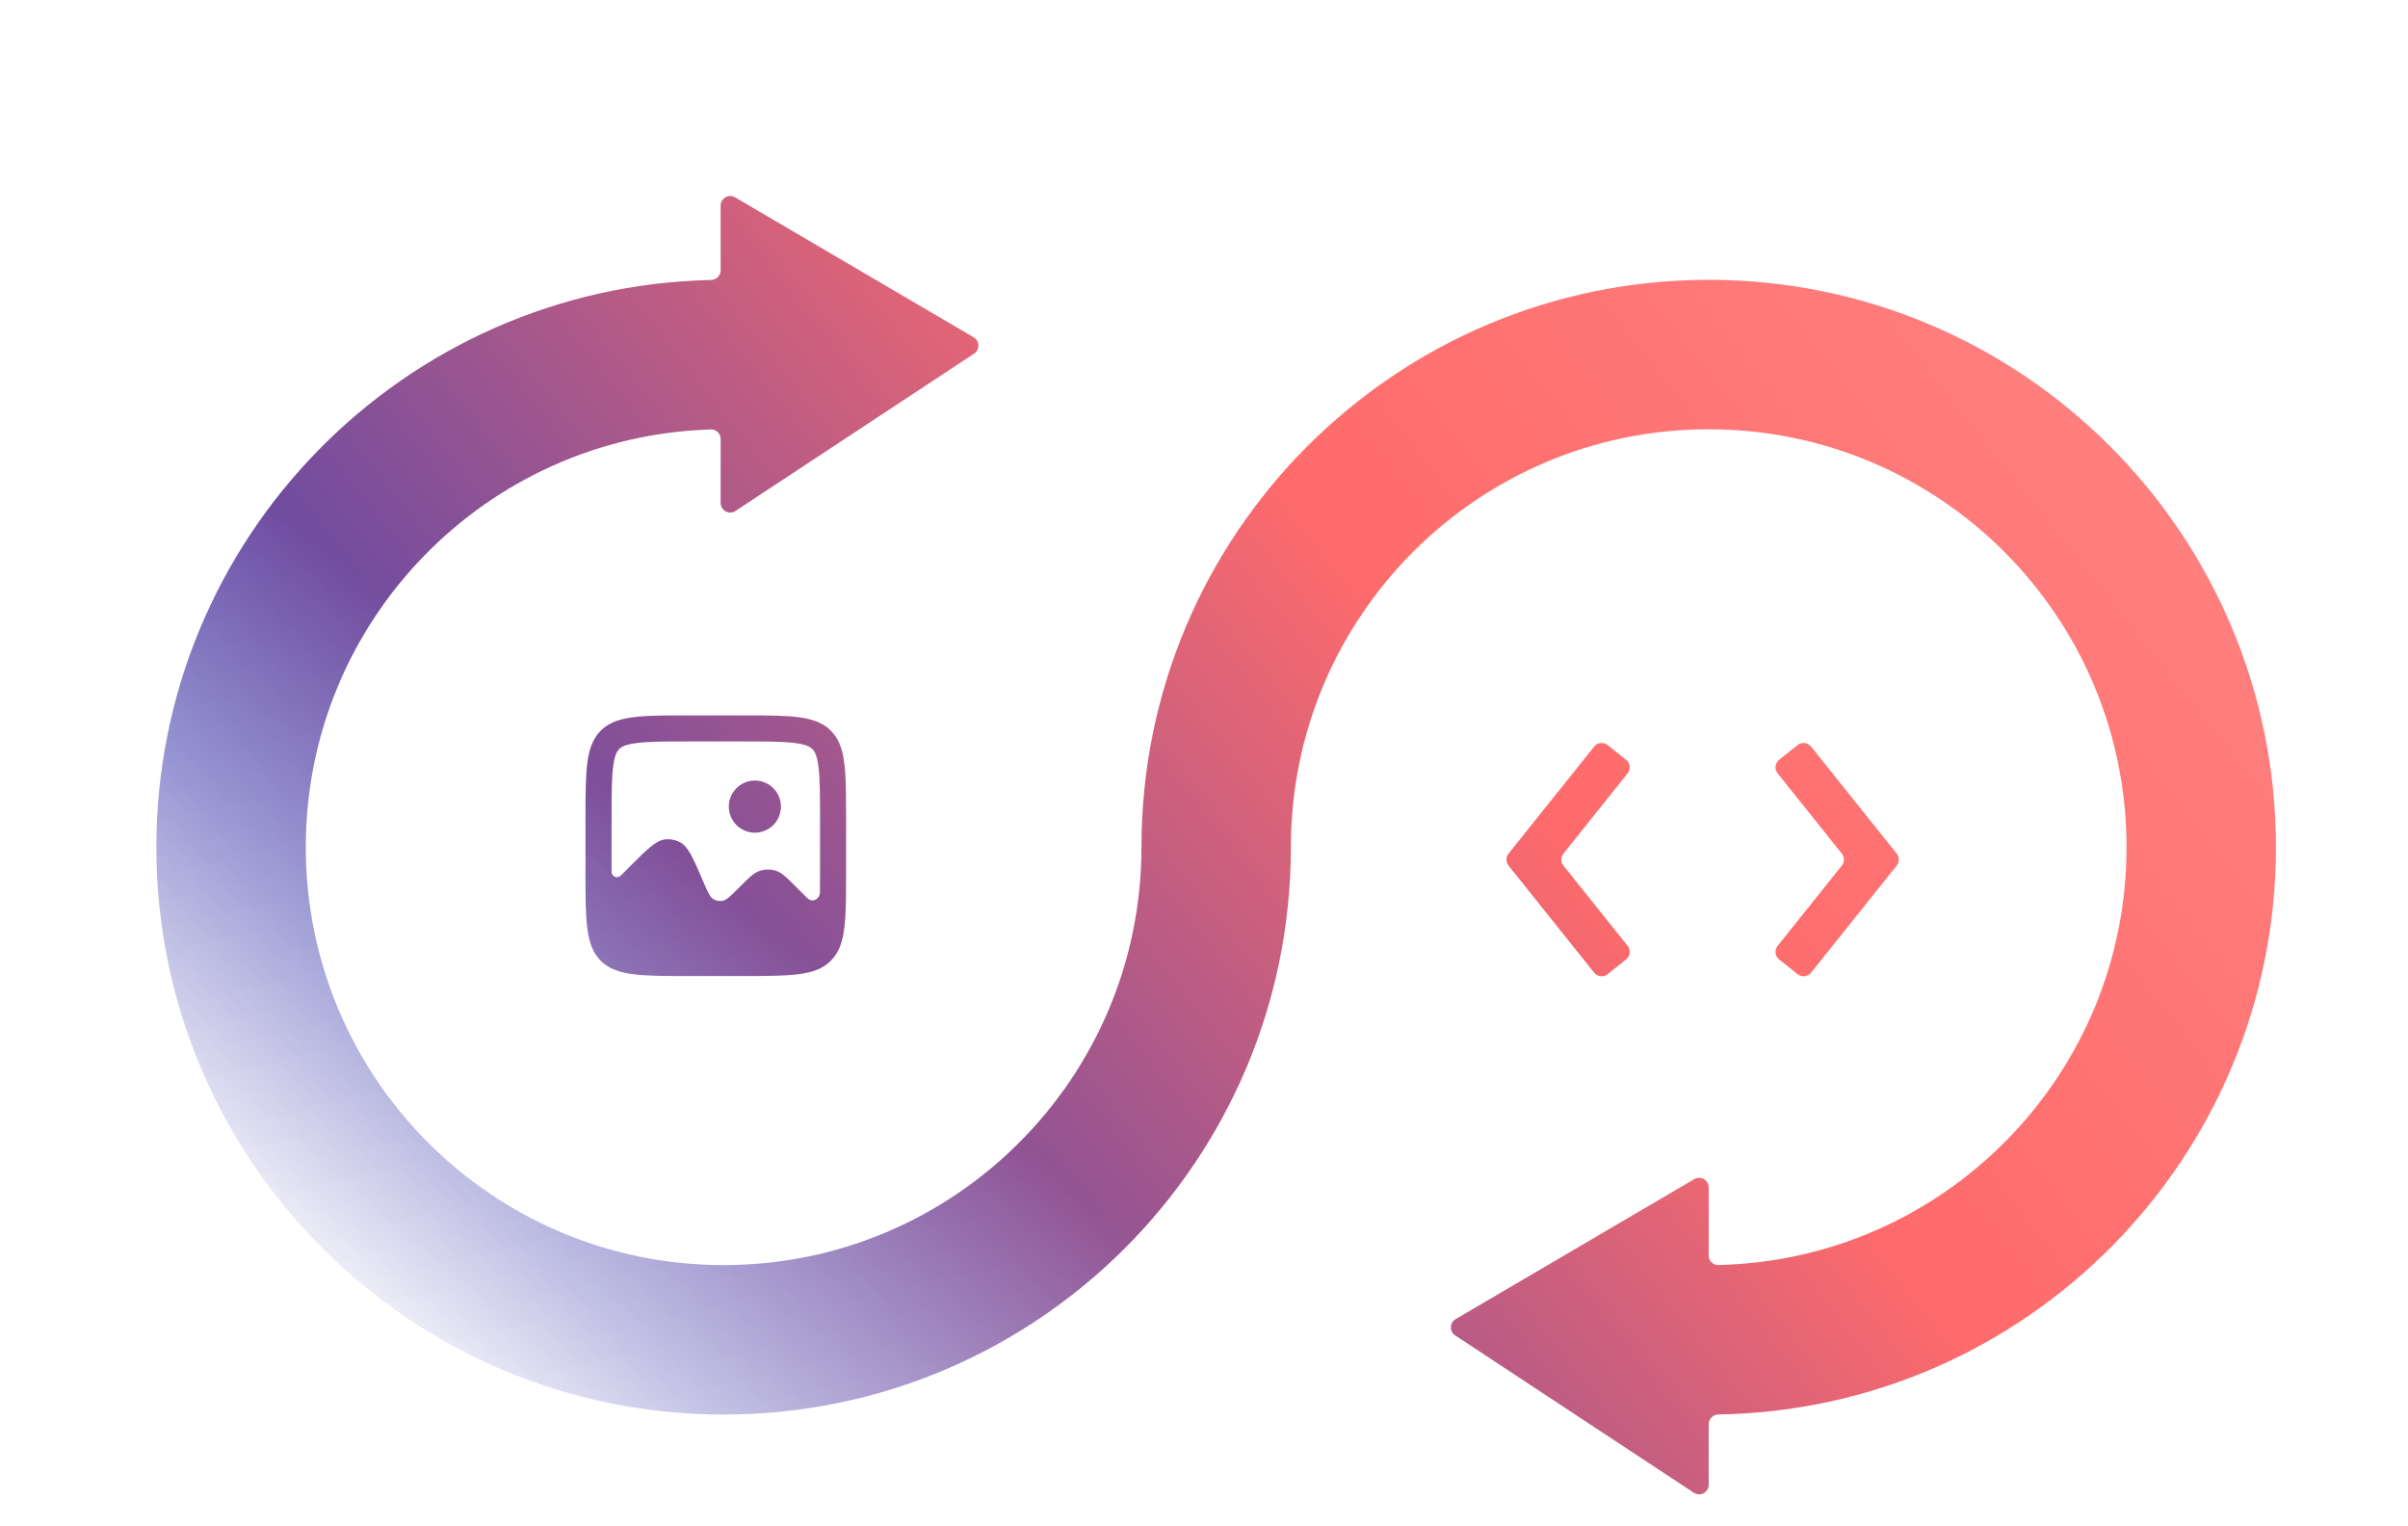 <svg width="693" height="439" viewBox="0 0 693 439" fill="none" xmlns="http://www.w3.org/2000/svg">
<mask id="mask0_65_349" style="mask-type:alpha" maskUnits="userSpaceOnUse" x="0" y="0" width="693" height="439">
<rect width="693" height="439" fill="url(#paint0_linear_65_349)"/>
</mask>
<g mask="url(#mask0_65_349)">
<g filter="url(#filter0_d_65_349)">
<path fill-rule="evenodd" clip-rule="evenodd" d="M204.603 98.233C206.136 98.188 207.393 99.43 207.393 100.963V119.37C207.393 121.569 209.839 122.887 211.675 121.676L280.343 76.409C282.051 75.283 281.985 72.755 280.22 71.72L211.553 31.44C209.711 30.36 207.393 31.688 207.393 33.823V52.433C207.393 53.953 206.154 55.185 204.635 55.218C116.144 57.141 45 129.476 45 218.428C45 308.589 118.089 381.678 208.249 381.678C298.41 381.678 371.499 308.589 371.499 218.428C371.499 152.016 425.336 98.179 491.748 98.179C558.16 98.179 611.998 152.016 611.998 218.428C611.998 283.914 559.651 337.174 494.519 338.647C492.994 338.681 491.748 337.441 491.748 335.916V316.324C491.748 314.189 489.43 312.861 487.589 313.941L418.921 354.221C417.156 355.256 417.09 357.784 418.798 358.91L487.466 404.177C489.302 405.388 491.748 404.071 491.748 401.871V384.44C491.748 382.915 492.996 381.68 494.521 381.655C583.402 380.175 654.998 307.662 654.998 218.428C654.998 128.268 581.909 55.179 491.748 55.179C401.588 55.179 328.499 128.268 328.499 218.428C328.499 284.84 274.661 338.678 208.249 338.678C141.838 338.678 88 284.84 88 218.428C88 153.236 139.878 100.161 204.603 98.233ZM517.325 189.04C518.516 188.087 520.255 188.28 521.208 189.471L544.149 218.148L545.85 220.275C546.657 221.283 546.657 222.717 545.85 223.726L544.149 225.852L521.208 254.529C520.255 255.72 518.516 255.913 517.325 254.96L512.008 250.707C510.817 249.754 510.624 248.016 511.577 246.824L530.056 223.726C530.863 222.717 530.863 221.283 530.056 220.275L511.577 197.176C510.624 195.985 510.817 194.247 512.008 193.294L517.325 189.04ZM435.851 218.148L458.792 189.471C459.745 188.28 461.484 188.087 462.675 189.04L467.992 193.294C469.183 194.247 469.376 195.985 468.423 197.176L449.944 220.275C449.137 221.283 449.137 222.717 449.944 223.726L468.423 246.824C469.376 248.016 469.183 249.754 467.992 250.707L462.675 254.96C461.484 255.913 459.745 255.72 458.792 254.529L435.851 225.852L434.15 223.726C433.343 222.717 433.343 221.283 434.15 220.275L435.851 218.148ZM168.5 210.5C168.5 196.358 168.5 189.287 172.893 184.894L172.894 184.893C173.282 184.505 173.692 184.151 174.125 183.828C178.593 180.5 185.609 180.5 198.5 180.5H198.5H213.5C227.642 180.5 234.713 180.5 239.107 184.893C240.192 185.979 241.01 187.228 241.625 188.707C243.383 192.932 243.493 199.031 243.5 208.55C243.5 209.185 243.5 209.835 243.5 210.5V225.5C243.5 236.107 243.5 242.736 241.647 247.241C241.029 248.743 240.205 250.008 239.107 251.107C234.713 255.5 227.642 255.5 213.5 255.5H198.5C184.358 255.5 177.287 255.5 172.893 251.107C168.5 246.713 168.5 239.642 168.5 225.5V210.5ZM176 225.5C176 226.886 177.673 227.577 178.653 226.597L181.287 223.963C186.333 218.917 188.856 216.394 191.589 216.163C192.965 216.047 194.347 216.313 195.581 216.932C198.033 218.161 199.439 221.441 202.25 228L202.25 228C202.25 228 202.25 228 202.25 228V228L202.45 228.467C203.673 231.321 204.285 232.747 205.291 233.37C206.074 233.855 207.007 234.034 207.913 233.875C209.079 233.671 210.177 232.573 212.372 230.378L212.796 229.954L212.796 229.954C215.501 227.249 216.854 225.897 218.387 225.327C220.073 224.7 221.927 224.7 223.613 225.327C225.146 225.897 226.499 227.249 229.204 229.954L229.204 229.954L232.023 232.773C232.161 232.911 232.303 233.047 232.447 233.179C233.907 234.518 235.969 233.291 235.985 231.31C235.999 229.575 236 227.65 236 225.5V210.5C236 203.217 235.984 198.509 235.518 195.04C235.08 191.787 234.374 190.768 233.803 190.197C233.232 189.626 232.213 188.92 228.96 188.482C225.491 188.016 220.783 188 213.5 188H198.5C191.217 188 186.509 188.016 183.04 188.482C179.787 188.92 178.768 189.626 178.197 190.197C177.626 190.768 176.92 191.787 176.482 195.04C176.016 198.509 176 203.217 176 210.5V225.5V225.5ZM217.25 214.25C221.392 214.25 224.75 210.892 224.75 206.75C224.75 202.608 221.392 199.25 217.25 199.25C213.108 199.25 209.75 202.608 209.75 206.75C209.75 210.892 213.108 214.25 217.25 214.25Z" fill="url(#paint1_linear_65_349)"/>
</g>
</g>
<defs>
<filter id="filter0_d_65_349" x="31.189" y="31.056" width="637.62" height="412.732" filterUnits="userSpaceOnUse" color-interpolation-filters="sRGB">
<feFlood flood-opacity="0" result="BackgroundImageFix"/>
<feColorMatrix in="SourceAlpha" type="matrix" values="0 0 0 0 0 0 0 0 0 0 0 0 0 0 0 0 0 0 127 0" result="hardAlpha"/>
<feOffset dy="25.34"/>
<feGaussianBlur stdDeviation="6.905"/>
<feComposite in2="hardAlpha" operator="out"/>
<feColorMatrix type="matrix" values="0 0 0 0 0 0 0 0 0 0 0 0 0 0 0 0 0 0 0.2 0"/>
<feBlend mode="normal" in2="BackgroundImageFix" result="effect1_dropShadow_65_349"/>
<feBlend mode="normal" in="SourceGraphic" in2="effect1_dropShadow_65_349" result="shape"/>
</filter>
<linearGradient id="paint0_linear_65_349" x1="217.951" y1="264.526" x2="106.388" y2="394.531" gradientUnits="userSpaceOnUse">
<stop stop-color="#C4C4C4"/>
<stop offset="1" stop-color="#C4C4C4" stop-opacity="0"/>
</linearGradient>
<linearGradient id="paint1_linear_65_349" x1="655" y1="-21" x2="176.908" y2="358.536" gradientUnits="userSpaceOnUse">
<stop stop-color="#FF8A8A"/>
<stop offset="0.5" stop-color="#FF6B6B"/>
<stop offset="1" stop-color="#4442B0"/>
</linearGradient>
</defs>
</svg>
